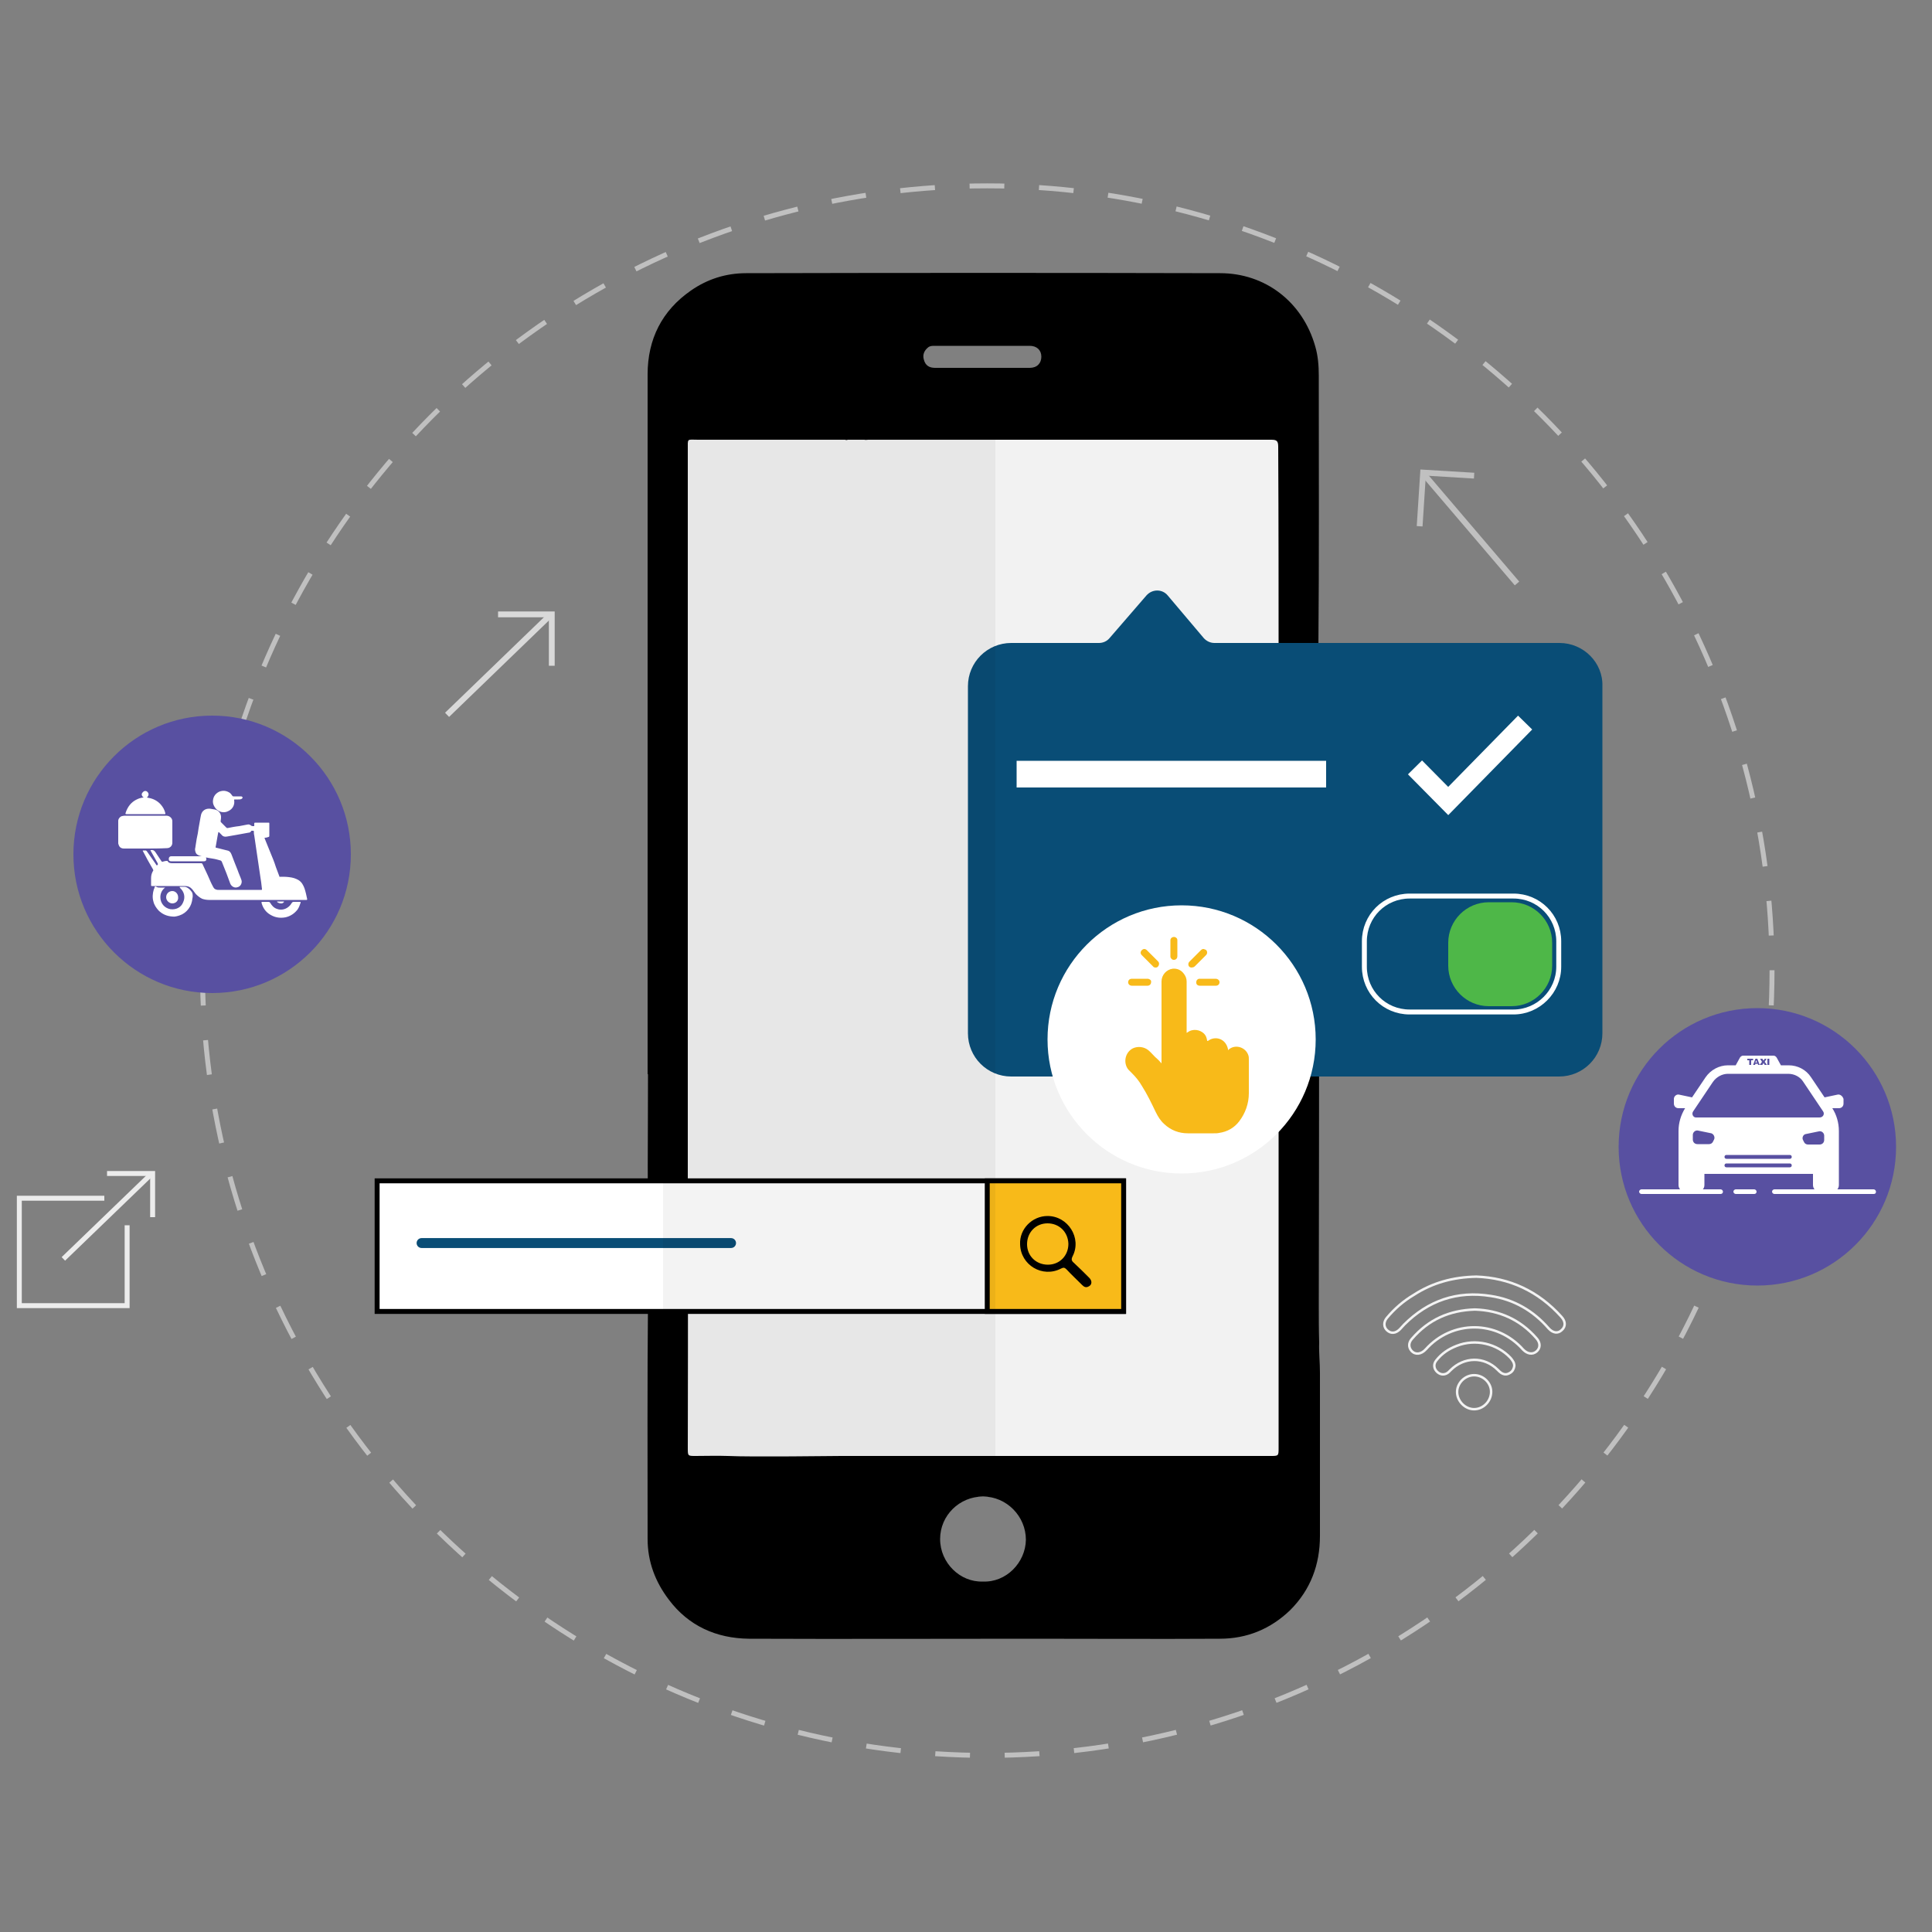 <?xml version="1.0" encoding="utf-8"?>
<!-- Generator: Adobe Illustrator 27.1.1, SVG Export Plug-In . SVG Version: 6.00 Build 0)  -->
<svg version="1.1" id="Layer_2" xmlns="http://www.w3.org/2000/svg" xmlns:xlink="http://www.w3.org/1999/xlink" x="0px" y="0px"
	 viewBox="0 0 500 500" style="enable-background:new 0 0 500 500;" xml:space="preserve">
<rect x="0" y="0" width="500" height="500" fill="#808080" stroke="none"/>
<style type="text/css">
	.st0{fill:#F2F2F2;}
	.st1{fill:#094D76;}
	.st2{fill:none;stroke:#FFFFFF;stroke-width:1.28;stroke-miterlimit:10;}
	.st3{fill:#FFFFFF;}
	.st4{fill:#4EB748;}
	.st5{fill:none;stroke:#FFFFFF;stroke-width:5.122;stroke-miterlimit:10;}
	.st6{fill:#F8BA19;}
	.st7{fill:#FFFFFF;stroke:#000000;stroke-width:1.28;stroke-miterlimit:10;}
	.st8{fill:#F8BA19;stroke:#000000;stroke-width:1.28;stroke-miterlimit:10;}
	.st9{fill:none;stroke:#094D76;stroke-width:2.561;stroke-linecap:round;stroke-linejoin:round;stroke-miterlimit:10;}
	.st10{opacity:0.5;}
	.st11{fill:none;stroke:#FFFFFF;stroke-width:1.28;stroke-miterlimit:10;stroke-dasharray:8.986,8.986;}
	.st12{opacity:0.85;fill:none;stroke:#FFFFFF;stroke-width:1.28;stroke-miterlimit:10;}
	.st13{opacity:0.85;}
	.st14{opacity:0.7;}
	.st15{fill:none;stroke:#FFFFFF;stroke-width:1.503;stroke-miterlimit:10;}
	.st16{opacity:0.9;fill:none;stroke:#FFFFFF;stroke-width:0.64;stroke-miterlimit:10;}
	.st17{fill:#5850A1;}
	.st18{opacity:5.000000e-02;}
</style>
<rect x="173.1" y="109.3" class="st0" width="162.5" height="278"/>
<path d="M341.3,337.6c0.1-52.4,0.1-104.8,0.1-157.2c0-1-0.5-2.1-0.3-3c0.7-3.3,0.1-6.5,0.1-9.8c0.2-23.5,0.1-47,0.1-70.4
	c0-2.5-0.2-5.1-0.9-7.5c-3.3-11.7-13.1-19-24.6-19c-40.9-0.1-81.8-0.1-122.7,0c-5.2,0-10,1.5-14.3,4.5c-7.5,5.2-11.2,12.6-11.2,21.7
	c0,32.5,0,64.9,0,97.4h0V278h0.1c0,15.7-0.2,31.4,0.1,47.1c0.1,3.9-0.1,7.9-0.1,11.8c-0.2,20.5-0.1,41-0.1,61.4
	c0,5.9,2,11.1,5.5,15.7c5.1,6.8,12.3,10,20.7,10.1c24.3,0.1,48.6,0,72.9,0c16.3,0,32.6,0.1,49,0c7,0,13.1-2.5,18.2-7.4
	c5.3-5.3,7.7-11.8,7.7-19.2c0-14.1,0-28.2,0-42.3c0-2.6-0.3-5.1-0.2-7.7C341.3,344.2,341.3,340.9,341.3,337.6z M240.2,89.9
	c0.5-0.4,1.1-0.4,1.6-0.4c8.2,0,16.5,0,24.7,0c1.8,0,3,1.1,3,2.8c0,1.7-1.1,2.9-3,2.9c-4.1,0-8.2,0-12.3,0c-4.1,0-8.1,0-12.2,0
	c-1.5,0-2.5-0.6-2.9-2.1C238.7,91.8,239.2,90.7,240.2,89.9z M254.3,409.3c-5.8,0.2-11-4.8-11-11c0-6.1,5-11,11.1-11
	c6.1,0,11.1,5.1,11.1,11.2C265.4,404.4,260.4,409.6,254.3,409.3z M330.9,174.4c0,58.6,0,117.2,0,175.9c0,8.1,0,16.3,0,24.4
	c0,2.1,0,2.1-2.1,2.1c-18.7,0-37.5,0-56.2,0c-18.3,0-36.5,0-54.8,0c-2.1,0-23.1,0.3-29.5,0c-2.8-0.1-5.5,0-8.3,0c-2,0-2,0-2-2
	c0-16,0.1-32,0-47.9c0-3.1,0.1-6.3-0.2-9.4c-0.1-1.1,0.2-2.3,0.2-3.5c0-12,0-24,0-36.1h0v-16.2c0-48.4,0-96.9,0-145.3
	c0-3.1-0.3-2.6,2.7-2.6c4.2,0,8.5,0,12.7,0v0h20.5c0.2,0,0.5,0,0.7,0h4.1c0.2,0.1,0.5,0.1,0.7,0h4.3c0.3,0.1,0.7,0,1,0h22.6v0
	c16.8,0,33.6,0,50.3,0c10.5,0,20.9,0,31.4,0c1.4,0,1.8,0.3,1.8,1.8C330.9,135.2,330.9,154.8,330.9,174.4z"/>
<path class="st1" d="M403.6,166.4h-89.3c-1.1,0-2.1-0.5-2.8-1.3l-9.3-11c-1.4-1.7-4-1.7-5.5,0l-9.6,11.1c-0.7,0.8-1.7,1.2-2.7,1.2
	h-22.7c-6.2,0-11.2,5-11.2,11.2v89.8c0,6.2,5,11.2,11.2,11.2h141.8c6.2,0,11.2-5,11.2-11.2v-89.8
	C414.9,171.5,409.8,166.4,403.6,166.4z"/>
<path class="st2" d="M391.7,261.9h-26.9c-6.5,0-11.7-5.2-11.7-11.7v-6.6c0-6.5,5.2-11.7,11.7-11.7h26.9c6.5,0,11.7,5.2,11.7,11.7
	v6.6C403.4,256.6,398.1,261.9,391.7,261.9z"/>
<circle class="st3" cx="305.8" cy="269" r="34.7"/>
<path class="st4" d="M391.2,260.4h-5.9c-5.8,0-10.5-4.7-10.5-10.5v-5.9c0-5.8,4.7-10.5,10.5-10.5h5.9c5.8,0,10.5,4.7,10.5,10.5v5.9
	C401.7,255.7,397,260.4,391.2,260.4z"/>
<rect x="263.1" y="196.9" class="st3" width="80.1" height="6.9"/>
<polyline class="st5" points="366.2,198.6 374.8,207.3 394.7,187 "/>
<g>
	<path class="st6" d="M312.5,255.1c-0.7,0-1.4,0-2,0c-0.6,0-1-0.4-0.9-1c0-0.4,0.3-0.7,0.7-0.8c0.1,0,0.2,0,0.3,0c1.3,0,2.7,0,4,0
		c0.5,0,0.9,0.3,1,0.7c0.1,0.6-0.3,1.1-0.9,1.1C313.9,255.1,313.2,255.1,312.5,255.1z"/>
	<path class="st6" d="M295,255.1c-0.7,0-1.4,0-2.1,0c-0.7,0-1.2-0.7-0.8-1.4c0.2-0.3,0.5-0.4,0.9-0.4c1.2,0,2.5,0,3.7,0
		c0.1,0,0.3,0,0.4,0c0.5,0.1,0.9,0.4,0.8,0.9c0,0.5-0.4,0.9-0.9,0.9C296.4,255.1,295.7,255.1,295,255.1z"/>
	<path class="st6" d="M302.9,245.4c0-0.7,0-1.4,0-2.1c0-0.4,0.3-0.7,0.7-0.8c0.4-0.1,0.8,0.1,1,0.4c0.1,0.2,0.1,0.3,0.1,0.5
		c0,1.4,0,2.7,0,4.1c0,0.5-0.3,0.8-0.7,0.9c-0.4,0.1-0.8-0.1-1-0.5c-0.1-0.1-0.1-0.3-0.1-0.4C302.9,246.8,302.9,246.1,302.9,245.4
		C302.9,245.4,302.9,245.4,302.9,245.4z"/>
	<path class="st6" d="M299.1,250.4c-0.3,0-0.6-0.1-0.7-0.3c-1-1-1.9-1.9-2.9-2.9c-0.4-0.4-0.4-0.9,0-1.3c0.4-0.4,0.9-0.4,1.3,0
		c0.4,0.4,0.8,0.8,1.2,1.2c0.6,0.6,1.1,1.1,1.7,1.7c0.3,0.3,0.3,0.6,0.2,1C299.7,250.2,299.5,250.4,299.1,250.4z"/>
	<path class="st6" d="M308.4,250.4c-0.4,0-0.7-0.2-0.8-0.5c-0.1-0.3-0.1-0.7,0.2-1c0.4-0.4,0.9-0.9,1.3-1.3c0.6-0.6,1.1-1.1,1.7-1.7
		c0.3-0.3,0.6-0.4,1-0.2c0.4,0.1,0.6,0.4,0.6,0.8c0,0.3-0.1,0.5-0.3,0.7c-1,1-1.9,1.9-2.9,2.9c-0.1,0.1-0.2,0.1-0.3,0.2
		C308.7,250.3,308.6,250.4,308.4,250.4z"/>
	<path class="st6" d="M300.6,275.2c0-0.1,0-0.1,0-0.2c0-4.2,0-8.3,0-12.5c0-1.9,0-3.8,0-5.6c0-1,0-1.9,0-2.9c0-1.7,1.3-3.1,2.9-3.3
		c1.1-0.1,2.1,0.3,2.8,1.2c0.5,0.6,0.8,1.3,0.8,2.1c0,4.4,0,8.8,0,13.1c0,0.1,0,0.1,0,0.2c0.1,0,0.1-0.1,0.2-0.1
		c1.4-1.1,3.3-0.7,4.3,0.3c0.5,0.5,0.7,1.1,0.8,1.8c0,0.1,0.1,0.1,0.2,0.1c1.8-1.4,4.6-0.7,5.2,2.1c0,0.1,0,0.2,0,0.3
		c0.1-0.1,0.1-0.1,0.2-0.2c1.8-1.5,4.5-0.5,5.1,1.6c0.1,0.3,0.1,0.7,0.1,1.1c0,2.9,0,5.8,0,8.6c0,2.7-0.9,5.2-2.5,7.3
		c-1.3,1.7-3.1,2.7-5.2,3c-0.4,0.1-0.9,0.1-1.4,0.1c-2.2,0-4.5,0-6.7,0c-2.3,0-4.4-0.8-6.1-2.4c-1-0.9-1.6-1.9-2.2-3.1
		c-1.1-2.3-2.2-4.6-3.6-6.8c-0.7-1.2-1.5-2.2-2.5-3.2c-0.3-0.3-0.7-0.7-1-1c-1.4-1.8-0.8-4.5,1.2-5.5c1.3-0.6,2.9-0.4,4,0.5
		c0.6,0.5,1.1,1.1,1.7,1.7C299.6,274.1,300.1,274.6,300.6,275.2C300.6,275.1,300.6,275.2,300.6,275.2z"/>
</g>
<rect x="97.6" y="305.6" class="st7" width="193.1" height="33.8"/>
<rect x="255.5" y="305.6" class="st8" width="35.3" height="33.8"/>
<line class="st9" x1="109.1" y1="321.7" x2="189.2" y2="321.7"/>
<g class="st10">
	<circle class="st11" cx="255.5" cy="251.2" r="203.1"/>
</g>
<polyline class="st12" points="32.9,317.1 32.9,337.9 5,337.9 5,310.1 27,310.1 "/>
<g class="st13">
	<line class="st2" x1="16.4" y1="325.8" x2="38.9" y2="304.1"/>
	<polyline class="st2" points="27.7,303.7 39.5,303.7 39.5,315 	"/>
</g>
<g class="st14">
	<line class="st15" x1="115.7" y1="185" x2="142.1" y2="159.5"/>
	<polyline class="st15" points="128.9,159 142.8,159 142.8,172.3 	"/>
</g>
<g class="st10">
	<line class="st15" x1="392.6" y1="151" x2="368.8" y2="123.1"/>
	<polyline class="st15" points="367.4,136.2 368.3,122.3 381.5,123.1 	"/>
</g>
<path d="M271.1,314.7c5.3,0,8.9,5.7,6.5,10.4c-0.4,0.8-0.3,1.2,0.3,1.7c1.4,1.3,2.7,2.6,4,3.9c0.8,0.8,0.7,1.8-0.1,2.2
	c-0.7,0.4-1.2,0.2-1.7-0.3c-1.4-1.4-2.8-2.7-4.1-4.1c-0.5-0.5-0.8-0.5-1.4-0.2c-4.8,2.5-10.5-0.9-10.6-6.3
	C263.8,318.1,267.1,314.7,271.1,314.7z M271.1,316.6c-3,0-5.3,2.3-5.3,5.4c0,3,2.3,5.3,5.4,5.3c3,0,5.3-2.3,5.3-5.4
	C276.4,318.8,274.1,316.6,271.1,316.6z"/>
<path class="st16" d="M382.1,330.4c8.5,0.3,16,3.7,22,10.4c1.1,1.2,1.1,2.5,0.1,3.4c-1,1-2.3,0.8-3.4-0.4c-4-4.6-9-7.5-15-8.4
	c-8.7-1.4-16.2,1.2-22.4,7.4c-0.4,0.4-0.7,0.8-1.1,1.2c-1.1,1.1-2.3,1.2-3.3,0.3c-0.9-0.8-1-2.1-0.1-3.2c2-2.4,4.3-4.4,7-6
	C370.7,332,376,330.5,382.1,330.4z"/>
<path class="st16" d="M381.7,338.9c6.3,0.2,11.7,2.6,15.9,7.4c1.1,1.2,1.1,2.6,0,3.5c-1,0.8-2.3,0.6-3.4-0.5
	c-6.8-7.7-18.4-7.7-25.2-0.1c-1.2,1.3-2.7,1.5-3.7,0.4c-0.8-0.9-0.8-2.1,0.1-3.1C369.7,341.5,375.1,339.1,381.7,338.9z"/>
<path class="st16" d="M391.9,353.5c-0.1,0.7-0.4,1.4-1.1,1.8c-0.8,0.5-1.5,0.5-2.3,0c-0.3-0.2-0.6-0.5-0.9-0.8
	c-3.5-3.5-8.7-3.4-12.2,0.1c-0.1,0.1-0.3,0.3-0.4,0.4c-0.9,0.9-2.1,0.9-3,0.1c-0.9-0.8-1.1-2-0.3-3c1.4-1.8,3.2-3,5.3-3.8
	c4.8-1.9,10.4-0.6,13.9,3.1C391.4,352,391.9,352.6,391.9,353.5z"/>
<path class="st16" d="M385.9,360.2c0,2.4-2,4.5-4.4,4.5c-2.3,0-4.3-2-4.4-4.3c-0.1-2.4,2-4.5,4.4-4.5
	C383.9,355.9,385.9,357.9,385.9,360.2z"/>
<circle class="st17" cx="454.8" cy="296.8" r="35.9"/>
<circle class="st17" cx="54.9" cy="221.1" r="35.9"/>
<rect x="171.6" y="103.3" class="st18" width="86" height="280.8"/>
<g id="XMLID_2260_">
	<g id="XMLID_1273_">
		<polygon id="XMLID_1274_" class="st3" points="454.5,274.4 454.3,275 454.7,275 		"/>
		<path id="XMLID_1278_" class="st3" d="M475.5,283.3l-3.3,0.7l-3.5-5.2c-1.3-2-3.5-3.1-5.8-3.1h-2l-1.1-2c-0.2-0.3-0.5-0.5-0.8-0.5
			H455h-3.9c-0.3,0-0.6,0.2-0.8,0.5l-1.1,2h-2c-2.3,0-4.5,1.2-5.8,3.1l-3.5,5.2l-3.3-0.7c-0.7-0.2-1.4,0.4-1.4,1.1v1.2
			c0,0.7,0.5,1.2,1.2,1.2h1.7c-1.1,1.8-1.7,3.8-1.7,5.9v6.4v4.7v2.9c0,0.9,0.7,1.7,1.7,1.7h3.3c0.9,0,1.7-0.7,1.7-1.7v-2.9H455h14.2
			v2.9c0,0.9,0.7,1.7,1.7,1.7h3.3c0.9,0,1.7-0.7,1.7-1.7v-2.9v-4.7v-6.4c0-2.1-0.6-4.2-1.7-5.9h1.7c0.7,0,1.2-0.5,1.2-1.2v-1.2
			C476.9,283.7,476.2,283.1,475.5,283.3z M457.4,274h0.5v1.6h-0.5V274z M454.8,274l0.6,1.6l0.6-0.8l-0.5-0.8h0.6l0.3,0.5l0.3-0.5
			h0.5l-0.5,0.8l0.6,0.8h-0.6l-0.3-0.5l-0.3,0.5h-0.6h0h-0.5l-0.1-0.3h-0.6l-0.1,0.3h-0.5l0.6-1.6H454.8z M452.2,274h1.5v0.4h-0.5
			v1.2h-0.5v-1.2h-0.5V274z M438.2,287.6l5.1-7.6c0.9-1.3,2.4-2.1,3.9-2.1h7.8h7.8c1.6,0,3.1,0.8,3.9,2.1l5.1,7.6
			c0.5,0.7,0,1.6-0.9,1.6h-16h-16C438.2,289.2,437.7,288.3,438.2,287.6z M443.6,294.9l-0.3,0.6c-0.2,0.4-0.6,0.6-1,0.6h-3
			c-0.7,0-1.2-0.5-1.2-1.2v-1.2c0-0.7,0.7-1.3,1.4-1.1l3.4,0.7C443.5,293.5,443.9,294.3,443.6,294.9z M463.2,302.1H455h-8.2
			c-0.3,0-0.5-0.2-0.5-0.5s0.2-0.5,0.5-0.5h8.2h8.2c0.3,0,0.5,0.2,0.5,0.5S463.5,302.1,463.2,302.1z M463.2,299.9H455h-8.2
			c-0.3,0-0.5-0.2-0.5-0.5c0-0.3,0.2-0.5,0.5-0.5h8.2h8.2c0.3,0,0.5,0.2,0.5,0.5C463.7,299.7,463.5,299.9,463.2,299.9z M472.1,295
			c0,0.7-0.5,1.2-1.2,1.2h-3c-0.4,0-0.8-0.2-1-0.6l-0.3-0.6c-0.3-0.6,0.1-1.4,0.7-1.5l3.4-0.7c0.7-0.2,1.4,0.4,1.4,1.1V295z"/>
	</g>
	<g id="XMLID_2258_">
		<path id="XMLID_2263_" class="st3" d="M445.3,309h-20.5c-0.3,0-0.6-0.3-0.6-0.6c0-0.3,0.3-0.6,0.6-0.6h20.5c0.3,0,0.6,0.3,0.6,0.6
			C445.9,308.8,445.6,309,445.3,309z"/>
	</g>
	<g id="XMLID_1596_">
		<path id="XMLID_2262_" class="st3" d="M454,309h-4.8c-0.3,0-0.6-0.3-0.6-0.6c0-0.3,0.3-0.6,0.6-0.6h4.8c0.3,0,0.6,0.3,0.6,0.6
			C454.6,308.8,454.3,309,454,309z"/>
	</g>
	<g id="XMLID_2259_">
		<path id="XMLID_2261_" class="st3" d="M484.9,309h-25.7c-0.3,0-0.6-0.3-0.6-0.6c0-0.3,0.3-0.6,0.6-0.6h25.7c0.3,0,0.6,0.3,0.6,0.6
			C485.5,308.8,485.3,309,484.9,309z"/>
	</g>
</g>
<g>
	<path class="st3" d="M53.3,221.9c0.1,0.2,0.1,0.4,0.1,0.6c-0.1,0.3-0.3,0.4-0.6,0.4c-0.8,0-1.6,0-2.4,0c-2,0-4.1,0-6.1,0
		c-0.3,0-0.6-0.1-0.6-0.4c-0.1-0.4,0.1-0.9,0.6-0.9c0.1,0,0.1,0,0.2,0c2.4,0,4.8,0,7.3,0c0.1,0,0.2,0,0.4,0
		c-0.3-0.1-0.6-0.1-0.9-0.3c-0.5-0.2-0.7-0.6-0.8-1.2c-0.1-0.4,0.1-0.8,0.1-1.1c0.1-0.6,0.2-1.3,0.3-1.9c0.2-0.9,0.4-1.9,0.5-2.8
		c0.2-0.9,0.3-1.9,0.5-2.8c0.1-0.4,0.1-0.7,0.3-1.1c0.4-0.8,1.2-1.2,2.2-1.1c0.4,0.1,0.8,0.1,1.2,0.2c1,0.2,1.7,1.1,1.6,2.2
		c0,0.3-0.1,0.6-0.1,0.8c0,0.1,0,0.2,0.1,0.3c0.5,0.5,0.9,0.9,1.4,1.4c0.1,0.1,0.2,0.1,0.3,0.1c1-0.2,2-0.4,3-0.5
		c0.7-0.1,1.4-0.3,2.1-0.4c0.3-0.1,0.7,0,0.9,0.2c0.1,0.1,0.3,0.2,0.5,0.2c0.5,0,0.4,0.1,0.4-0.4c0-0.1,0-0.2,0-0.3
		c0-0.1,0.1-0.2,0.2-0.2c0,0,0,0,0.1,0c1.1,0,2.2,0,3.3,0c0.3,0,0.3,0,0.3,0.3c0,1,0,2.1,0,3.1c0,0.2-0.1,0.3-0.2,0.3
		c-0.3,0.1-0.6,0.2-0.9,0.2c-0.1,0-0.2,0.1-0.1,0.2c0.5,1.2,1,2.5,1.5,3.7c0.5,1.2,1,2.4,1.4,3.7c0.3,0.8,0.6,1.6,0.9,2.4
		c0,0.1,0.1,0.2,0.2,0.1c0.8,0,1.6,0,2.3,0.1c0.9,0.1,1.7,0.3,2.5,0.8c0.8,0.5,1.2,1.3,1.5,2.1c0.3,0.9,0.5,1.8,0.7,2.8
		c0,0.1,0,0.2-0.2,0.2c-0.1,0-0.2,0-0.3,0c-8.3,0-16.6,0-24.9,0c-0.6,0-1.2-0.1-1.8-0.3c-0.6-0.3-1.1-0.7-1.6-1.2
		c-0.3-0.4-0.6-0.8-0.9-1.2c-0.5-0.6-1.1-0.9-1.9-0.9c-2.8,0-5.6,0-8.5,0c-0.3,0-0.3,0-0.3-0.3c0-0.6,0-1.2,0-1.8
		c0-0.7,0.2-1.3,0.5-1.8c0.1-0.1,0.1-0.2,0-0.4c-0.6-1.1-1.3-2.2-1.9-3.4c-0.2-0.4-0.5-0.9-0.7-1.3c-0.1-0.1-0.1-0.2,0.1-0.2
		c0.2,0,0.4,0,0.6,0c0.1,0,0.2,0.1,0.3,0.2c0.7,1,1.4,2,2.1,3c0.1,0.2,0.3,0.4,0.4,0.6c0.1,0.1,0.1,0.1,0.2,0
		c0.2-0.2,0.2-0.2,0.1-0.5c-0.6-1.1-1.2-2.1-1.8-3.2c-0.1-0.2-0.1-0.2,0.1-0.2c0.5-0.1,0.8,0.1,1.1,0.5c0.5,0.8,1.1,1.6,1.6,2.4
		c0.1,0.1,0.2,0.2,0.3,0.1c0.4-0.1,0.7-0.2,1.1-0.2c0.1,0,0.2,0,0.2,0.1c0.3,0.5,0.8,0.5,1.3,0.5c2.3,0,4.6,0,6.9,0
		c0.2,0,0.3,0,0.5,0c0.2,0,0.2,0.1,0.3,0.2c0.5,1,0.9,2,1.4,3c0.4,0.9,0.8,1.9,1.3,2.8c0.2,0.4,0.4,0.7,0.8,0.8
		c0.2,0.1,0.4,0.1,0.6,0.1c3.7,0,7.4,0,11.1,0c0.2,0,0.2,0,0.2-0.2c-0.1-0.6-0.1-1.1-0.2-1.7c-0.1-0.7-0.2-1.3-0.3-2
		c-0.2-1.1-0.3-2.3-0.5-3.4c-0.1-0.9-0.3-1.8-0.4-2.7c-0.2-1.4-0.4-2.7-0.6-4.1c-0.1-0.3-0.1-0.7-0.1-1c0-0.1,0-0.2-0.2-0.2
		c-0.1,0-0.2,0-0.3,0c-0.1,0-0.2,0-0.2,0.1c-0.2,0.3-0.4,0.4-0.7,0.4c-1.1,0.2-2.2,0.4-3.3,0.6c-0.8,0.1-1.5,0.3-2.3,0.4
		c-0.5,0.1-1,0-1.3-0.4c-0.2-0.2-0.4-0.4-0.7-0.7c-0.1-0.1-0.1-0.1-0.2,0c-0.1,0.3-0.1,0.6-0.2,1c-0.1,0.8-0.3,1.5-0.4,2.3
		c0,0.2-0.1,0.3-0.1,0.5c0,0.1,0,0.2,0.2,0.2c0.9,0.2,1.9,0.5,2.8,0.7c0.6,0.1,0.9,0.5,1.1,1c0.5,1.4,1.1,2.8,1.6,4.1
		c0.3,0.9,0.7,1.7,1,2.6c0.2,0.7-0.2,1.6-1,1.8c-0.8,0.3-1.6-0.2-1.9-0.9c-0.3-0.9-0.7-1.8-1-2.7c-0.4-1-0.8-2-1.2-3
		c-0.1-0.2-0.2-0.2-0.3-0.3c-0.7-0.2-1.4-0.4-2.1-0.5C54.3,222.1,53.8,222,53.3,221.9z"/>
	<path class="st3" d="M37.6,219.6c-1.8,0-3.7,0-5.5,0c-0.7,0-1.2-0.3-1.4-1c0-0.1-0.1-0.2-0.1-0.3c0-2,0-3.9,0-5.9
		c0-0.5,0.5-1.1,1-1.2c0.2,0,0.4-0.1,0.6-0.1c3.6,0,7.2,0,10.8,0c0.4,0,0.7,0.1,1,0.3c0.4,0.3,0.6,0.7,0.6,1.1c0,1.9,0,3.7,0,5.6
		c0,0.8-0.6,1.4-1.4,1.4C41.3,219.6,39.4,219.6,37.6,219.6z"/>
	<path class="st3" d="M41.4,229.7c0.4,0,0.8,0,1.1,0c0.1,0,0.1,0,0.2,0c0,0.1,0,0.1-0.1,0.1c-0.7,0.6-1.1,1.4-1.1,2.4
		c0,1.5,1,2.8,2.6,3.1c1.5,0.2,2.8-0.5,3.3-1.8c0.6-1.3,0.3-2.7-0.8-3.7c0,0-0.1-0.1-0.1-0.2c0-0.1,0.1-0.1,0.2-0.1c0.3,0,0.6,0,1,0
		c0.6,0,1.1,0.4,1.5,0.8c0.2,0.3,0.5,0.5,0.6,0.9c0.1,0.4,0.1,0.9,0,1.3c-0.1,1-0.4,1.9-1,2.7c-0.6,0.8-1.4,1.4-2.3,1.7
		c-0.6,0.2-1.3,0.4-1.9,0.3c-1.4-0.1-2.6-0.6-3.6-1.6c-0.6-0.7-1.1-1.4-1.3-2.3c-0.3-1-0.2-2.1,0.1-3.1c0.1-0.2,0.2-0.4,0.2-0.6
		c0.1-0.2,0.2-0.2,0.3-0.2C40.7,229.7,41,229.7,41.4,229.7z"/>
	<path class="st3" d="M37.2,206.4c-0.6-0.4-0.7-1-0.2-1.4c0.3-0.4,0.9-0.4,1.2,0c0.4,0.4,0.3,1-0.2,1.4c0.2,0,0.3,0.1,0.5,0.1
		c1.2,0.2,2.3,0.8,3.1,1.7c0.6,0.7,1,1.4,1.2,2.3c0,0.2,0,0.2-0.2,0.2c-0.1,0-0.1,0-0.2,0c-3.2,0-6.4,0-9.6,0c0,0,0,0-0.1,0
		c-0.2,0-0.3-0.1-0.2-0.3c0.1-0.4,0.3-0.8,0.5-1.2c0.7-1.3,1.7-2.1,3.1-2.6c0.4-0.1,0.7-0.2,1.1-0.2
		C37.2,206.4,37.2,206.4,37.2,206.4z"/>
	<path class="st3" d="M61.6,206.9c-0.3,0-0.5,0-0.8,0c-0.2,0-0.2,0-0.2,0.2c0.2,1.2-0.4,2.3-1.5,2.8c-1.1,0.6-2.5,0.3-3.3-0.7
		c-0.4-0.5-0.7-1.1-0.7-1.7c0-1,0.4-2,1.6-2.6c1-0.4,1.9-0.3,2.8,0.3c0.2,0.2,0.4,0.4,0.6,0.7c0.1,0.2,0.2,0.2,0.4,0.2
		c0.6,0,1.2,0,1.9,0c0.3,0,0.5,0.3,0.3,0.5c-0.1,0.1-0.2,0.2-0.3,0.2C62.2,206.9,61.9,206.9,61.6,206.9
		C61.6,206.9,61.6,206.9,61.6,206.9z"/>
	<path class="st3" d="M68.7,233.4c0.3,0,0.5,0,0.8,0c0.2,0,0.3,0.1,0.4,0.2c0.4,0.7,0.9,1.3,1.7,1.6c1.5,0.6,3.1-0.1,3.9-1.5
		c0.1-0.2,0.3-0.3,0.5-0.3c0.5,0,1.1,0,1.6,0c0.2,0,0.2,0,0.2,0.2c-0.2,0.6-0.4,1.2-0.8,1.8c-0.8,1-1.8,1.7-3.1,2
		c-1.6,0.3-3,0-4.3-0.9c-1-0.7-1.6-1.7-1.9-2.8c-0.1-0.2,0-0.3,0.2-0.3C68.2,233.4,68.5,233.4,68.7,233.4z"/>
	<path class="st3" d="M44.6,233.8c-0.8,0-1.6-0.7-1.6-1.6c0-0.9,0.7-1.6,1.6-1.6c0.8,0,1.5,0.7,1.5,1.6
		C46.2,233.1,45.5,233.8,44.6,233.8z"/>
	<path class="st3" d="M72.8,233.8c-0.4,0-0.7-0.1-1-0.3c0,0-0.1-0.1-0.1-0.1c0-0.1,0.1-0.1,0.1-0.1c0.5,0,1.1,0,1.6,0
		c0,0,0.1,0,0.1,0.1c0,0.1,0,0.1-0.1,0.1C73.3,233.7,73,233.8,72.8,233.8z"/>
</g>
</svg>
